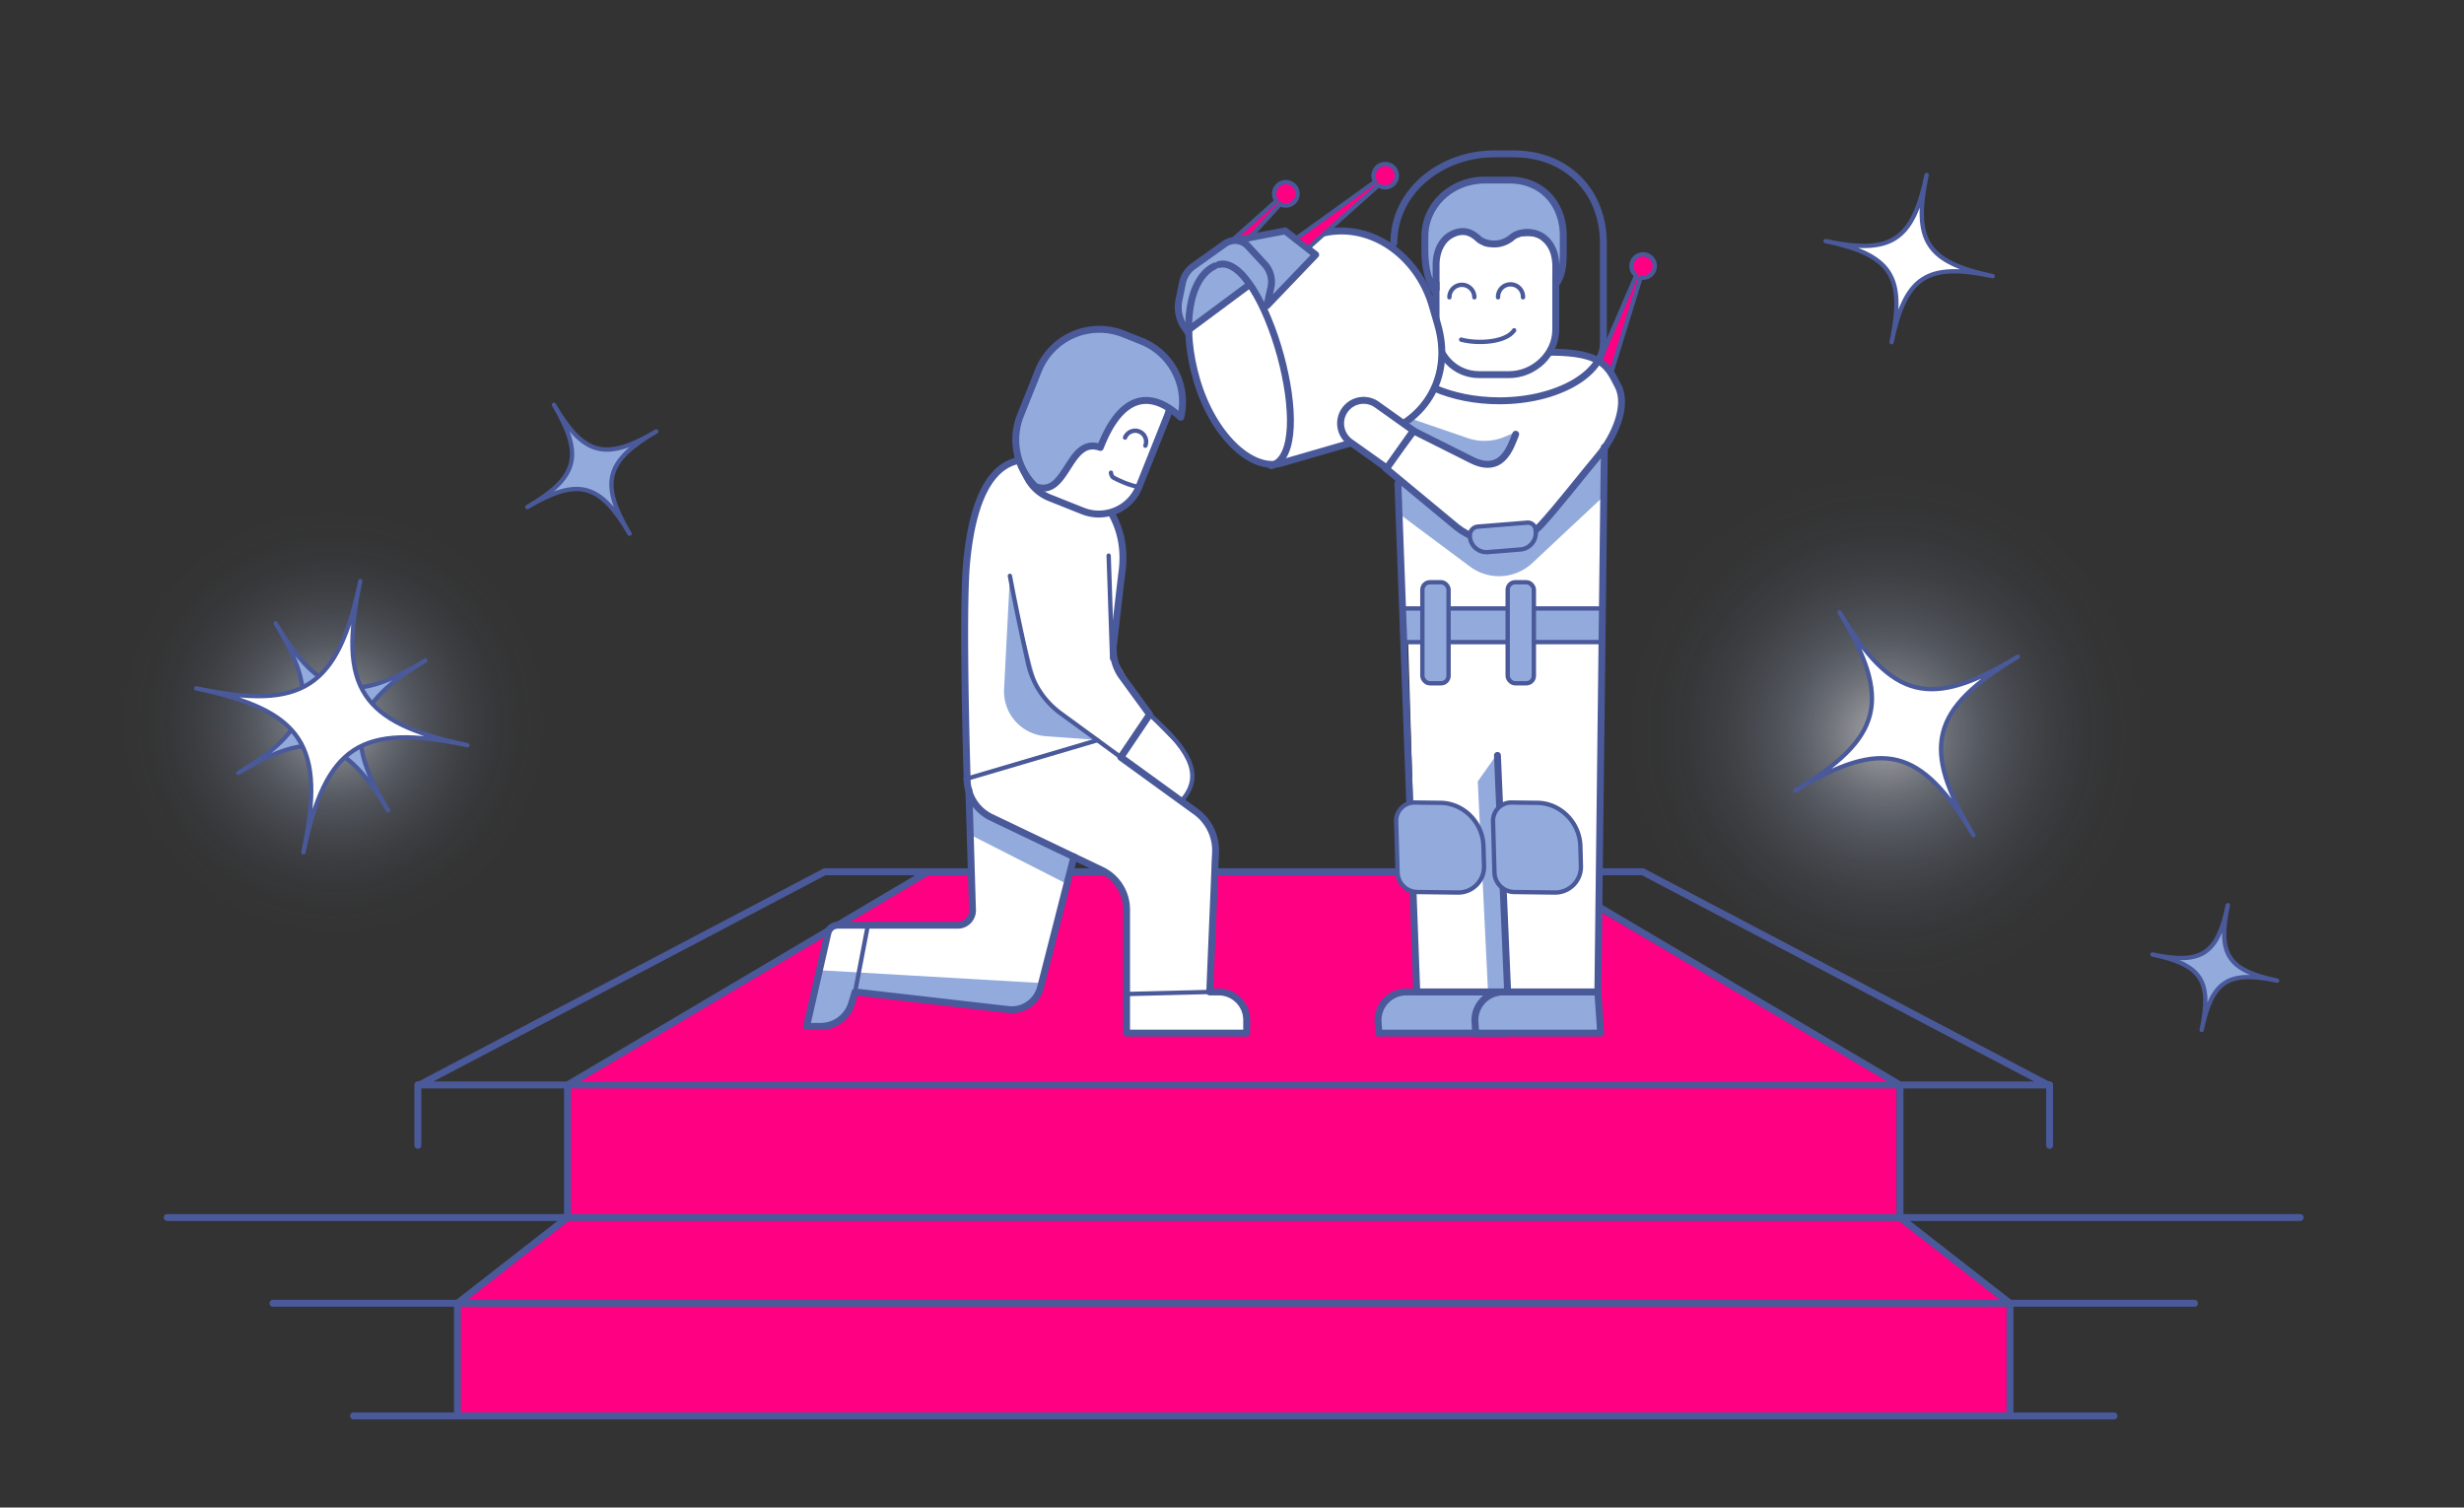 <svg id="work" xmlns="http://www.w3.org/2000/svg" xmlns:xlink="http://www.w3.org/1999/xlink" viewBox="0 0 1422 870"><rect x="0" y="0" width="1422" height="870" fill="#333333" stroke="none"/><defs><style>.cls-1,.cls-8{fill:#ff0083;}.cls-10,.cls-2,.cls-5{fill:none;}.cls-10,.cls-11,.cls-12,.cls-14,.cls-15,.cls-2,.cls-5,.cls-6,.cls-7,.cls-8,.cls-9{stroke:#4a5999;}.cls-14,.cls-15,.cls-2,.cls-5,.cls-6,.cls-7,.cls-8{stroke-linecap:round;stroke-linejoin:round;}.cls-12,.cls-2,.cls-6,.cls-7{stroke-width:4px;}.cls-11,.cls-15,.cls-3,.cls-6{fill:#fff;}.cls-12,.cls-14,.cls-4,.cls-7,.cls-9{fill:#92abdc;}.cls-10,.cls-14,.cls-15,.cls-5,.cls-8,.cls-9{stroke-width:2.5px;}.cls-10,.cls-11,.cls-12,.cls-9{stroke-miterlimit:10;}.cls-13,.cls-16{opacity:0.6;}.cls-13{fill:url(#radial-gradient);}.cls-16{fill:url(#radial-gradient-2);}</style><radialGradient id="radial-gradient" cx="-219.74" cy="670.03" r="185.37" gradientTransform="translate(394.82 -199.86) scale(0.92)" gradientUnits="userSpaceOnUse"><stop offset="0" stop-color="#fff"/><stop offset="0.09" stop-color="#e7ecf7" stop-opacity="0.78"/><stop offset="0.18" stop-color="#d1dbf0" stop-opacity="0.57"/><stop offset="0.27" stop-color="#bdccea" stop-opacity="0.4"/><stop offset="0.37" stop-color="#aec0e5" stop-opacity="0.25"/><stop offset="0.46" stop-color="#a2b7e1" stop-opacity="0.14"/><stop offset="0.55" stop-color="#99b0de" stop-opacity="0.06"/><stop offset="0.64" stop-color="#94acdd" stop-opacity="0.02"/><stop offset="0.73" stop-color="#92abdc" stop-opacity="0"/></radialGradient><radialGradient id="radial-gradient-2" cx="1567.99" cy="318.65" r="185.35" gradientTransform="translate(96.64 -1068.01) rotate(45) scale(1.12)" xlink:href="#radial-gradient"/></defs><title>Congrat correct dark</title><polygon class="cls-1" points="1158.01 752.13 1158.01 816.62 263.99 816.62 263.99 752.13 327.49 702.63 327.49 626.14 536.35 504 885.65 504 1094.51 626.14 1094.51 702.63 1158.01 752.13"/><polyline class="cls-2" points="890 504 1096.51 626.14 1096.51 702.63 1160.01 752.13 1160.01 816.62"/><line class="cls-2" x1="1182.85" y1="625.99" x2="1182.85" y2="660.99"/><polyline class="cls-2" points="534 504 327.49 626.14 327.49 702.63 263.99 752.13 263.99 816.62"/><polygon class="cls-2" points="327.49 626.14 241.99 626.14 475.98 503.08 948.02 503.08 1182.01 626.14 1096.51 626.14 327.49 626.14"/><polyline class="cls-2" points="96.5 702.63 327.49 702.63 1096.51 702.63 1327.5 702.63"/><polyline class="cls-2" points="157.53 752.13 263.99 752.13 1160.01 752.13 1266.47 752.13"/><polyline class="cls-2" points="204 817.13 301.54 817.13 1122.46 817.13 1220 817.13"/><line class="cls-2" x1="241.15" y1="625.99" x2="241.15" y2="660.99"/><path class="cls-3" d="M479.48,534.32l-14.33,57,4.58.88a19.62,19.62,0,0,0,22.68-14.38l1.07-4.17L583,581.39a17.18,17.18,0,0,0,18.13-12.87l19.07-74.87,22.24,13.4a14.8,14.8,0,0,1,7.16,12.55l.6,76.6h69.33s.47-11.67-2.83-16.49-8.55-7-14.36-7.6l-4.14-1.46,1.63-89a4.8,4.8,0,0,0-1.31-3.38L683.15,462l3.39-6.56a18.75,18.75,0,0,0-3.32-21.81L661.82,412l-19.67-34.67L647.82,312l-7.67-17.67-44-24.29c-3.83-2.26-10.65-4.93-14.29-2.38l-13.5,13.5a4.46,4.46,0,0,0-1.17,2c-1.9,6.74-11.17,42-9.67,81.84v84.66l2.67,30,1.49,47.94a5.64,5.64,0,0,1-5.56,5.8Z"/><path class="cls-4" d="M474.48,560l126.67,7.33s-1,15-20,14.67-88-9.34-88-9.34-2.33,23-26,18.67C469.82,577,474.48,560,474.48,560Z"/><path class="cls-4" d="M560.48,482l55,28,4.67-16s-56.33-24.67-59.67-33.34Z"/><path class="cls-4" d="M582.82,332.65l-3.36,65a25.93,25.93,0,0,0,24,27.2l30,2.17s-30-20.34-34-29.67S582.82,332.65,582.82,332.65Z"/><path class="cls-2" d="M558.15,449.65a24.33,24.33,0,0,0,13.83,22l63.85,30.54a25.18,25.18,0,0,1,14.32,22.73V596.2h69.33v-7.55a16.2,16.2,0,0,0-16.21-16.2h-5.12L701.52,492a27.74,27.74,0,0,0-11.44-23.65L646.82,437l16.66-24.67-15.91-21.8a26.53,26.53,0,0,1-4.92-18.63c1.56-13.73,4.21-36.87,4.83-41.57,1.34-10,3.48-39.11-32.66-58.63-44.67-24.11-54.34,24.45-57,53.21S558.15,449.65,558.15,449.65Z"/><path class="cls-5" d="M582.82,332.32c3.61,19.14,7.61,37.69,10.52,50.67a48.72,48.72,0,0,0,18.84,28.72L646.82,437"/><line class="cls-5" x1="639.82" y1="320.65" x2="641.82" y2="380.17"/><path class="cls-2" d="M619.77,494.46l-19.24,75.31a17.21,17.21,0,0,1-18.64,12.84l-88.41-10.16-2,6.62a18.63,18.63,0,0,1-17.84,13.25h-8.16l12.3-53.83a5.84,5.84,0,0,1,5.7-4.55h69.23a8.51,8.51,0,0,0,8.51-8.76L559.15,456"/><line class="cls-5" x1="557.15" y1="449.65" x2="633.35" y2="427.16"/><path class="cls-5" d="M663.48,412.32c20,18,33.1,33.91,18.22,50"/><path class="cls-6" d="M605.69,287.23l19.16,7.64a25,25,0,0,0,32.49-13.95l16.23-40.63a25,25,0,0,0-14-32.47l-19.16-7.64A25,25,0,0,0,608,214.13l-16.22,40.63A25,25,0,0,0,605.69,287.23Z"/><path class="cls-7" d="M597.31,280.68C616,288.12,616.17,251.5,635,258.21c19-48.86,46.22-16.55,46.43-17.44a37.85,37.85,0,0,0-22.69-43.92l-10.45-4.16a37.87,37.87,0,0,0-49,21.06l-10.43,26.12a37.84,37.84,0,0,0,8.55,40.81"/><path class="cls-5" d="M661,257.2a6.31,6.31,0,0,0-11.72-4.68"/><path class="cls-5" d="M657.34,280.92c-5.22-.41-13.35-4.47-14.72-5.28s-1.47-2.87-1.47-2.87"/><line class="cls-5" x1="493.48" y1="572.45" x2="500.82" y2="534.16"/><line class="cls-5" x1="698.15" y1="572.45" x2="650.15" y2="573.65"/><path class="cls-3" d="M810.15,352.06l-2.67-75.41L800.65,271s16.13-22.74,15.06-22.49-6.06-4.76-5.31-4.76,17.25-8.25,23-38.5c28.25-1.75,61-2,61-2s25.23-.49,31.48,7.76c2.25,3,10,12.25,9.75,17.25s-5.5,25.25-10,32.25c-.5,3.5-.85,90.52-.85,90.52Z"/><path class="cls-4" d="M874.15,249.65l-6,2.49a30,30,0,0,1-21.25.65l-32.42-11.14-1.33,3.67,34.52,19.89a16.27,16.27,0,0,0,23.06-7.64Z"/><path class="cls-4" d="M809.48,298l38.82,28.94a28.09,28.09,0,0,0,36-2L924.82,287l-1.34-26L888,303.35a29,29,0,0,1-39.92,4.4l-40.6-31.1Z"/><polygon class="cls-3" points="812.65 369.99 818.65 570.99 921.65 572.49 924.13 369.99 812.65 369.99"/><path class="cls-4" d="M863.15,436.32,852.82,451l6,122.66s11.33,0,11.33-1S863.15,436.32,863.15,436.32Z"/><polygon class="cls-4" points="924.13 369.99 810.15 369.99 810.15 352.06 924.8 351.02 924.13 369.99"/><path class="cls-8" d="M955,153.51a6.74,6.74,0,0,1-6.74,6.74,6.06,6.06,0,0,1-1.42-.16L930.18,214l-7.34-5.06,21.43-50A6.73,6.73,0,1,1,955,153.51Z"/><path class="cls-2" d="M874.71,250.61c-3,7.46-7.93,24.12-26.27,14.4l-32.6-16.34-16.31,21.41,41.25,34.2c14.36,11.28,36.06,12.12,48.49-1.27,9.19-9.89,24.75-29.85,33.44-40.19s16.94-28.33,11.25-39.66c-5.9-11.73-9.16-19.92-39.54-19.92"/><path class="cls-9" d="M886.21,305.75l.09,1a9.62,9.62,0,0,1-8.8,10.35l-18.87,1.52a9.6,9.6,0,0,1-10.33-8.81l0-.5a5,5,0,0,1,4.58-5.4l28.54-2.29A4.48,4.48,0,0,1,886.21,305.75Z"/><path class="cls-7" d="M795.75,596.2h74.19l-1.63-23.75H811.78a16.32,16.32,0,0,0-16.45,17.67Z"/><polyline class="cls-2" points="806.74 278.99 817.63 572.45 867.72 572.45"/><path class="cls-9" d="M841.47,515.08l-23.71-.3a11.58,11.58,0,0,1-11.21-11.31l-.8-29.34a10.53,10.53,0,0,1,10.6-11l15,.19c13.31.17,24.4,11.35,24.77,25l.31,11.22A14.88,14.88,0,0,1,841.47,515.08Z"/><path class="cls-7" d="M851.66,596.2h72.11l-1.64-23.75H867.69a16.32,16.32,0,0,0-16.45,17.67Z"/><polyline class="cls-2" points="925.88 258.07 922.15 572.45 870.07 572.45 864.19 435.95"/><path class="cls-9" d="M897.38,515.08l-23.71-.3a11.59,11.59,0,0,1-11.21-11.31l-.8-29.34a10.53,10.53,0,0,1,10.61-11l15,.19c13.31.17,24.4,11.35,24.78,25l.3,11.22A14.87,14.87,0,0,1,897.38,515.08Z"/><line class="cls-10" x1="809.49" y1="351.14" x2="826.76" y2="351.14"/><line class="cls-10" x1="826.76" y1="370.57" x2="809.49" y2="370.57"/><line class="cls-10" x1="886.26" y1="370.57" x2="836.97" y2="370.57"/><line class="cls-5" x1="925.33" y1="370.57" x2="886.26" y2="370.57"/><line class="cls-5" x1="886.26" y1="351.14" x2="925.33" y2="351.14"/><line class="cls-10" x1="836.97" y1="351.14" x2="886.26" y2="351.14"/><rect class="cls-9" x="820.87" y="336.02" width="15.11" height="58.3" rx="4.32" ry="4.32"/><rect class="cls-9" x="870.1" y="336.02" width="15.11" height="58.3" rx="4.32" ry="4.32"/><path class="cls-2" d="M828.07,224.09c10.34,4.49,23.29,7.21,37.26,7.21,33.39,0,60-15.57,60-33.46h0V140.35c0-30.26-21.45-51.55-51.7-51.55H862.28c-30.26,0-57.87,21.29-57.87,51.55"/><path class="cls-11" d="M827.87,167.61c1-2.33.88-11.89,1-17.55s1.68-6.65,3.5-10,6.05-6.68,10.38-6.39,11.25,4.76,12.83,6.82,4.17,1.72,11.87-.61,7-4.22,14.4-4.15,10.22,2.58,14,7.92,1.95,31.91,1.95,31.91v14.69c0,14.25-12.6,26.5-26.85,26.5H853.6c-14.25,0-25-12.25-25-26.5V173.89l-.83,0S826.92,170,827.87,167.61Z"/><path class="cls-2" d="M828.75,163.29v27c0,14.25,10.6,25.91,24.85,25.91h17.34c14.25,0,26.9-11.66,26.9-25.91V159"/><path class="cls-12" d="M856.79,103.92h14.4c18.6,0,31,13.6,31,32.2v7.56c0,7.25,0,14.72-4.32,20.34V153.93c0-7.1-2.12-13-7.21-16.89s-13.7-4-18.48.27a15.63,15.63,0,0,1-9.76,3.49c-3.51,0-7.12-1-9.49-3.24-4.69-4.38-9.66-5.13-15.34-2.13-5.4,2.85-8.81,9.44-8.81,17.52V166.8l-.88.81c-4.36-6.48-5.6-15.56-5.6-23.39v-7.56C822.27,118,838.11,103.92,856.79,103.92Z"/><path class="cls-5" d="M878.93,171.57a7.2,7.2,0,1,0-14.39,0"/><path class="cls-5" d="M850.87,171.57a7.2,7.2,0,0,0-14.4,0"/><path class="cls-5" d="M843.25,196c9.18,2.52,25.74,1.8,30.59-5.4"/><path class="cls-3" d="M751.13,138l9.78-2.84c29.06-8.44,57.2,12.14,65.64,41.2l3.16,10.89c8.44,29-6,55.58-35.08,64l-55.21,16h0c-17.18,5-39.55-16.2-48.87-48.27,0,0-5.4-24.69-5.07-28.69-5.16-6-8-19.83-1.83-31.66,3.33-6.5,18.83-16.34,22.5-18.34s11.5-1.66,11.5-1.66l23.67-5.5Z"/><path class="cls-4" d="M685.15,191.17s-7.83-10.34-5.33-19.84,6.5-16.16,7-16.5l19.5-13.16s6-2.34,6.5-2.34,27.83-5.66,27.83-5.66l18.83,14-30.66,31.16-7.37-14.46Z"/><path class="cls-8" d="M744.89,118a6.69,6.69,0,0,1-6.06-.24L720.41,138h-8.53l24.82-22.13a6.5,6.5,0,0,1-.74-1.22,6.74,6.74,0,1,1,8.93,3.32Z"/><path class="cls-2" d="M701.06,153.48c-15.1,7.09-19.33,35.15-10.51,65.54,9.32,32.07,31.69,53.26,48.87,48.27h0l55.21-16c29.06-8.44,43.52-35,35.08-64l-3.16-10.89c-8.44-29.06-36.58-49.64-65.64-41.2L751.13,138"/><path class="cls-2" d="M703.4,152.65c26-6.73,58.85,108.24,30.25,116.12"/><path class="cls-2" d="M712.65,138.8l29-5.56L759.29,147l-28.14,29.39,2.31-10.49a15.07,15.07,0,0,0-3.66-13.47l-9.56-10.35a10.2,10.2,0,0,0-13.4-1.38l-18.15,12.92a15.75,15.75,0,0,0-6.29,9.66l-2,9.86a20.62,20.62,0,0,0,3,15.48L686,192.5"/><path class="cls-8" d="M797.26,95a6.74,6.74,0,0,0-4.25,8.53,6.2,6.2,0,0,0,.61,1.3l-45.79,32.93,7.13,5.35,40.58-36.22A6.73,6.73,0,1,0,797.26,95Z"/><path class="cls-6" d="M815.71,248.51l-21.07-15a13.25,13.25,0,0,0-18.51,3.13h0a13.3,13.3,0,0,0,3.14,18.53l21.07,15Z"/><line class="cls-2" x1="686" y1="190.33" x2="721" y2="164.33"/><path class="cls-13" d="M363.28,414.76a170,170,0,1,0-170,170A170,170,0,0,0,363.28,414.76Z"/><path class="cls-14" d="M223.93,467.6c-25.55-42.51-43.88-47.08-86.4-21.52,42.52-25.56,47.08-43.89,21.52-86.4,25.56,42.51,43.89,47.08,86.4,21.52C202.94,406.76,198.38,425.09,223.93,467.6Z"/><path class="cls-15" d="M175.09,491.89c12.93-61.65-.19-81.73-61.84-94.66,61.65,12.93,81.73-.19,94.66-61.84-12.93,61.65.19,81.73,61.83,94.66C208.1,417.12,188,430.24,175.09,491.89Z"/><path class="cls-14" d="M304.28,292.66c29.33-17.21,32.6-29.74,15.4-59.06,17.2,29.32,29.72,32.58,59.06,15.37-29.34,17.21-32.61,29.74-15.41,59.06C346.13,278.71,333.61,275.45,304.28,292.66Z"/><path class="cls-15" d="M1091.64,197.46c8-38-.11-50.37-38.1-58.34,38,8,50.36-.11,58.33-38.11-8,38,.12,50.37,38.11,58.34C1112,151.38,1099.61,159.47,1091.64,197.46Z"/><path class="cls-14" d="M1270.61,594.37c6-28.37-.08-37.6-28.44-43.55,28.36,5.95,37.59-.09,43.54-28.45-6,28.36.09,37.6,28.45,43.55C1285.8,560,1276.56,566,1270.61,594.37Z"/><circle class="cls-16" cx="1083.24" cy="421.86" r="207" transform="translate(18.97 889.53) rotate(-45)"/><path class="cls-15" d="M1138.9,481.92c-30.44-50.65-52.28-56.09-102.92-25.64,50.64-30.45,56.08-52.28,25.63-102.92,30.45,50.64,52.28,56.08,102.92,25.63C1113.89,409.44,1108.46,431.27,1138.9,481.92Z"/></svg>
